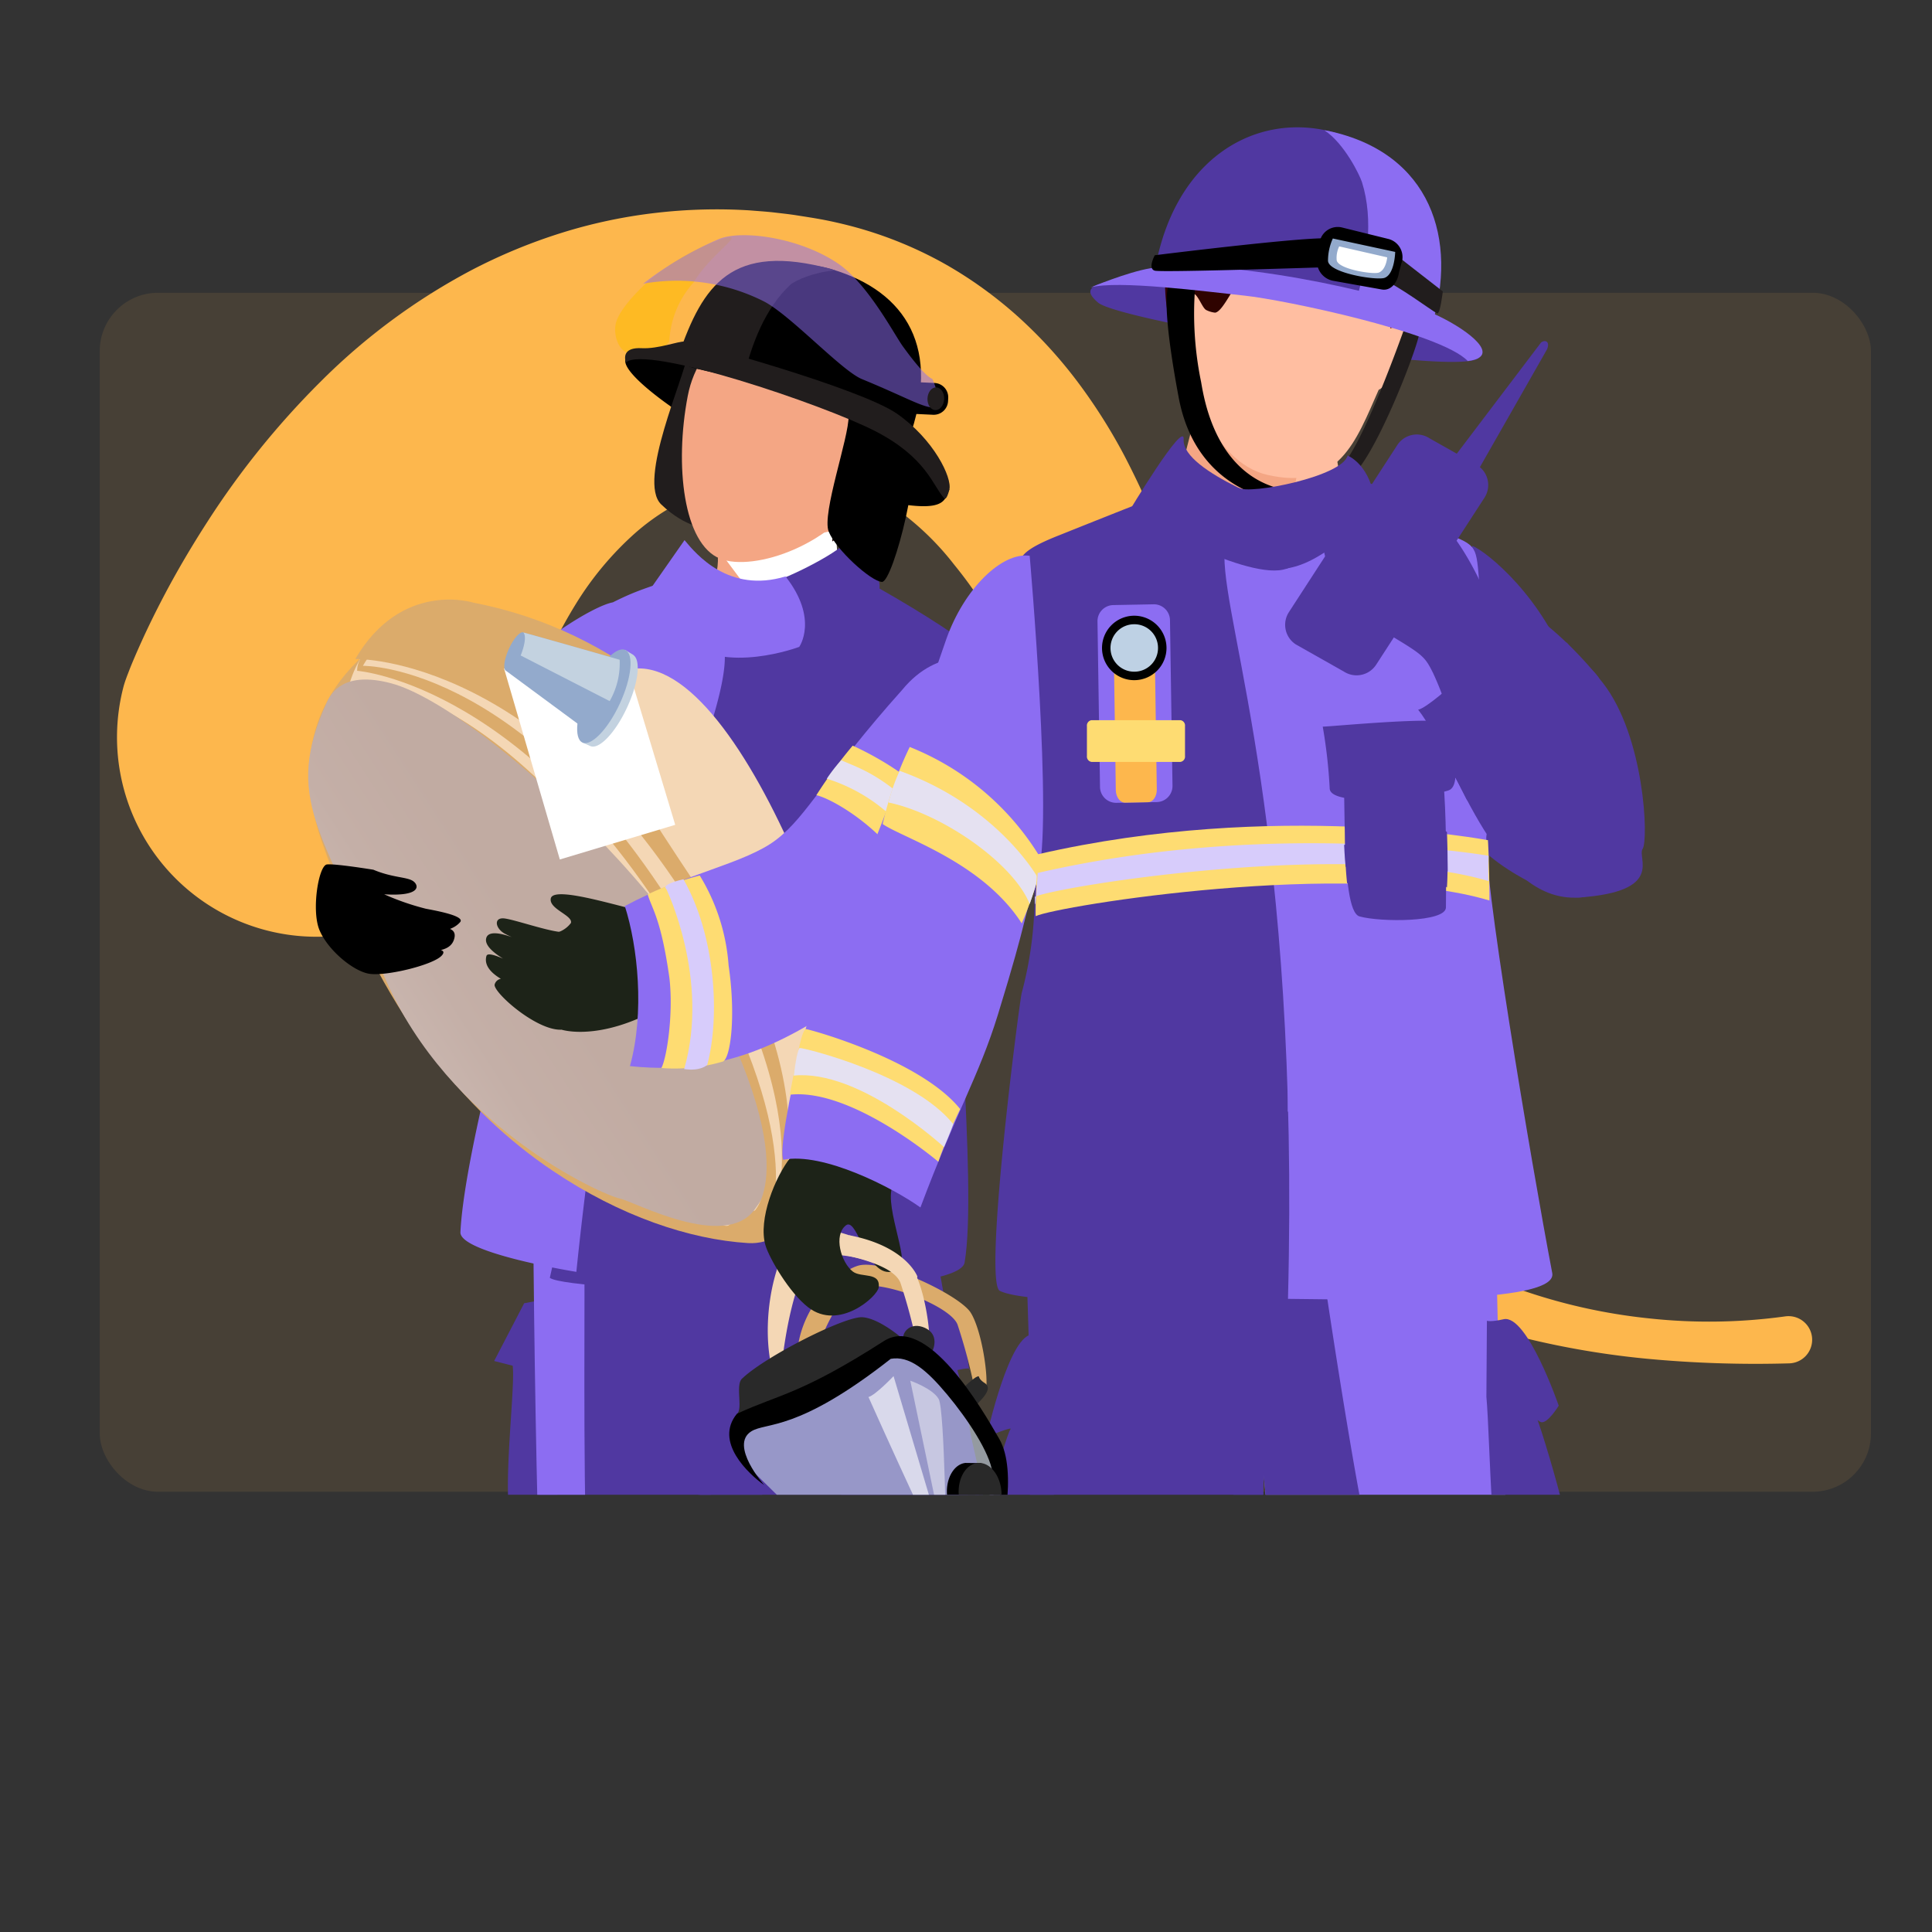 <svg xmlns="http://www.w3.org/2000/svg" xmlns:xlink="http://www.w3.org/1999/xlink" width="331.106" height="331.106" viewBox="0 0 331.106 331.106">
  <rect x="0" y="0" width="331.106" height="331.106" fill="#333333" stroke="none"/>
  <defs>
    <clipPath id="clip-path">
      <rect id="Rectángulo_41146" data-name="Rectángulo 41146" width="306" height="243" transform="translate(-0.303 0)" fill="none"/>
    </clipPath>
    <linearGradient id="linear-gradient" x1="128.438" y1="7.1" x2="129.164" y2="6.054" gradientUnits="objectBoundingBox">
      <stop offset="0" stop-color="#fff"/>
      <stop offset="0.251" stop-color="#fcfcfb"/>
      <stop offset="0.441" stop-color="#f6f3f2"/>
      <stop offset="0.61" stop-color="#ebe4e2"/>
      <stop offset="0.768" stop-color="#dcd0cb"/>
      <stop offset="0.916" stop-color="#c9b5ae"/>
      <stop offset="0.967" stop-color="#c1aba2"/>
    </linearGradient>
    <linearGradient id="linear-gradient-2" x1="-0.288" y1="1.099" x2="0.544" y2="0.468" gradientUnits="objectBoundingBox">
      <stop offset="0" stop-color="#fff"/>
      <stop offset="0.101" stop-color="#f4f0ee"/>
      <stop offset="0.343" stop-color="#ded2cd"/>
      <stop offset="0.574" stop-color="#cebcb5"/>
      <stop offset="0.788" stop-color="#c4afa7"/>
      <stop offset="0.967" stop-color="#c1aba2"/>
    </linearGradient>
    <linearGradient id="linear-gradient-3" x1="118.848" y1="6.251" x2="119.397" y2="4.787" gradientUnits="objectBoundingBox">
      <stop offset="0" stop-color="#fff"/>
      <stop offset="0.175" stop-color="#faf9f8"/>
      <stop offset="0.421" stop-color="#eeeae6"/>
      <stop offset="0.708" stop-color="#dbd2c8"/>
      <stop offset="0.802" stop-color="#d4c9bd"/>
    </linearGradient>
  </defs>
  <g id="Grupo_131965" data-name="Grupo 131965" transform="translate(-2233.645 12365.174)">
    <g id="Image_Place_Holder" data-name="Image Place Holder" transform="translate(2250.735 -12315)" opacity="0.1">
      <rect id="Image_Place_Holder-2" data-name="Image Place Holder" width="303.554" height="205.482" rx="10" transform="translate(0 0)" fill="#fdb74d"/>
    </g>
    <path id="Trazado_138126" data-name="Trazado 138126" d="M296.928,33.506A198.952,198.952,0,0,1,279,50.292a146.47,146.47,0,0,1-20.247,14,106.381,106.381,0,0,1-23.02,9.886,74.933,74.933,0,0,1-12.7,2.517c-1.095.095-2.189.216-3.3.25-.554.024-1.107.058-1.664.071l-1.676.007c-1.125.011-2.209-.037-3.321-.057-1.1-.067-2.208-.112-3.3-.22a92.471,92.471,0,0,1-25.326-6.328c-7.982-3.1-15.447-6.843-22.628-10.426-3.588-1.8-7.121-3.549-10.6-5.175-1.74-.822-3.462-1.592-5.175-2.346-.854-.361-1.708-.736-2.556-1.078l-2.628-1.067c-7.319-2.962-14.471-5.72-21.514-7.919-3.518-1.1-7-2.064-10.428-2.837-1.712-.387-3.409-.729-5.086-1.016s-3.335-.5-4.964-.668A47.807,47.807,0,0,0,81.31,38.943a31.942,31.942,0,0,0-3.587,1.231c-.571.23-1.124.487-1.668.745l-.8.4c-.241.137-.483.263-.719.408a25.093,25.093,0,0,0-5.2,4.04c-.384.394-.761.794-1.118,1.213l-1.388,1.561c-.48.538-.909,1.1-1.367,1.638-.441.549-.843,1.113-1.269,1.658a41.99,41.99,0,0,0-4.057,6.794,37.619,37.619,0,0,0-2.534,6.98,38.014,38.014,0,0,0-1.138,7.242A54.474,54.474,0,0,0,57.849,88.4,81.54,81.54,0,0,0,63.6,104.773a87.826,87.826,0,0,0,4.224,7.958c.764,1.279,1.556,2.528,2.349,3.7.4.583.8,1.147,1.184,1.658.192.254.383.5.554.7a3.4,3.4,0,0,0,.236.262c.03.024.072.073.085.066l.014,0s.018.018,0-.029l-.084-.189a34.194,34.194,0,1,1-59.23,34.186l-.268-.515-.171-.352-.274-.589-.468-1.056c-.3-.68-.559-1.319-.816-1.954-.512-1.267-.978-2.5-1.432-3.714-.894-2.432-1.7-4.831-2.454-7.237-1.5-4.806-2.742-9.639-3.8-14.547A142.431,142.431,0,0,1,0,92.655,107.8,107.8,0,0,1,4.775,60.7a94.161,94.161,0,0,1,6.384-15.408A87.566,87.566,0,0,1,20.192,31.4a90.32,90.32,0,0,1,11.071-11.67c1-.849,1.983-1.714,2.992-2.53,1.018-.8,2.023-1.62,3.054-2.38l1.549-1.13c.527-.381,1-.727,1.627-1.165,1.189-.837,2.41-1.629,3.65-2.388A68.42,68.42,0,0,1,59.983,2.993c.693-.216,1.395-.407,2.093-.6.685-.177,1.361-.348,2.042-.51,1.363-.313,2.728-.6,4.1-.829A72.679,72.679,0,0,1,76.373.119,78.807,78.807,0,0,1,92.018.824,95.041,95.041,0,0,1,106.3,4.041,144.931,144.931,0,0,1,131.15,14.48c7.639,4,14.758,8.361,21.609,12.68l2.672,1.693c.917.581,1.8,1.176,2.7,1.764,1.765,1.188,3.509,2.383,5.2,3.589,3.4,2.407,6.649,4.834,9.857,7.191,6.409,4.722,12.588,9.263,18.958,13.1a75.667,75.667,0,0,0,19.85,8.775c.864.238,1.736.418,2.609.627l1.317.255.66.129c.219.039.435.06.653.091l1.307.176c.438.051.881.081,1.322.123.882.1,1.778.115,2.674.164.9.029,1.8.026,2.71.023.909-.042,1.82-.033,2.735-.116l1.374-.1c.459-.035.917-.094,1.377-.141.919-.09,1.837-.229,2.757-.368.923-.12,1.837-.321,2.759-.479.919-.176,1.835-.39,2.755-.587.91-.242,1.826-.466,2.736-.722.9-.275,1.821-.516,2.722-.817,1.812-.571,3.6-1.22,5.376-1.933.888-.353,1.776-.71,2.65-1.1l1.317-.577,1.3-.62A97.221,97.221,0,0,0,274.627,44.93a95.39,95.39,0,0,0,16.141-16.649,4.046,4.046,0,1,1,6.18,5.205Z" transform="translate(2353.994 -12365.174) rotate(45)" fill="#fdb74d"/>
    <g id="Grupo_130836" data-name="Grupo 130836" transform="translate(2248.303 -12352)">
      <g id="Grupo_130781" data-name="Grupo 130781" transform="translate(0 0)" clip-path="url(#clip-path)">
        <g id="Grupo_130840" data-name="Grupo 130840" transform="translate(236.169 -92.048)">
          <g id="Grupo_130864" data-name="Grupo 130864" transform="translate(-198.011 119.181)">
            <path id="Trazado_138128" data-name="Trazado 138128" d="M-134.649,129.784c-1.063,2.272-.5,4.885-18.166.354-16.157-4.156-41.432-20.973-36.825-23.2s33.524,1.049,42.2,7.9A50.616,50.616,0,0,1-134.649,129.784Z" transform="translate(244.533 -86.18)"/>
            <path id="Trazado_138129" data-name="Trazado 138129" d="M-183.783,106.292c-.459,3.8-8.687,21.689-4.517,25.713s8.249,4.5,8.826,3.7,2.655-26.623,2.655-26.623Z" transform="translate(248.795 -85.871)" fill="#211d1d"/>
            <path id="Trazado_138130" data-name="Trazado 138130" d="M-183.708,110.1c5.671-4.5,11.779-6.63,13-6.7,1.508-.076-3.864,3.6-6.213,7.686a16.227,16.227,0,0,0-4.232,10.216c-2.828,3.252-4.712,2.071-6.692,1.988s-3.051-3.287-2.4-5.379C-189.441,115.349-185.793,111.763-183.708,110.1Z" transform="translate(243.043 -103.066)" fill="#ffbc00" opacity="0.55"/>
            <g id="Grupo_130843" data-name="Grupo 130843" transform="translate(30.297 139.742)">
              <g id="Grupo_130840-2" data-name="Grupo 130840" transform="translate(0 166.771)">
                <path id="Trazado_138131" data-name="Trazado 138131" d="M-150.812,151.963c1.995,11.911-.618,19.813-7.074,19.674-2.293-.042-4.913-2.794-8.033-.563-9.291,6.651-14.038,4.434-16.852,4.461-11.258.056-14.628-15.143-6.06-15.233,8.666-.1,16.227-12.842,16.227-12.842Z" transform="translate(193.652 -147.46)" fill="#211d1d"/>
              </g>
              <path id="Trazado_138132" data-name="Trazado 138132" d="M-190.249,141.4c.57,4.232-2.578,26.783.688,28.194a14.672,14.672,0,0,0,6.88.931l.584-41-6.185,1.167-5.143,9.9Z" transform="translate(194.999 -87.391)" fill="#5038a1"/>
              <path id="Trazado_138133" data-name="Trazado 138133" d="M-192.492,147c.111,5.886,1.9,80.474,2.363,87.771,1.4,22.537,4.913,10.41,2.2,62.551l32.711,8.2s6.435,2.314,2.432-72.788c-.876-16.414.806-72.607-1.605-88.292s-5.817-20.98-5.817-20.98l-30.466,6.977Z" transform="translate(200.549 -123.462)" fill="#5038a1"/>
              <path id="Trazado_138134" data-name="Trazado 138134" d="M-184.362,127.112c1.995,12.94-1.591,86.311,4.323,97.82s5.6,14.858,5.6,14.858-1.862,9.389-1.237,13.433,10.82,5.782,11.314,9.013c-9.514-2.669-13.051,1.188-13.051,1.188s13.551,2.05,11.369,4.038-12.808,2.8-12.808,2.8,15.365,8.388,15.991,12.432-2.641,8.367-2.641,8.367l-22.606-5.719s1.591-36.658-1.3-50.07c-2.335-10.8-3.225-94.671-3.03-104.22C-192.263,121.5-184.362,127.112-184.362,127.112Z" transform="translate(200.723 -111.483)" fill="#8c6df2"/>
              <g id="Grupo_130842" data-name="Grupo 130842" transform="translate(12.731 161.552)">
                <g id="Grupo_130841" data-name="Grupo 130841">
                  <path id="Trazado_138135" data-name="Trazado 138135" d="M-191.351,147.342c2.12-.681,6.47-.91,13-.194,13.767,2.015,21.265,5.775,22.419,6.275a50.29,50.29,0,0,1-1.16,8.179s-14.594-5.5-23.023-6.47c-9.84-1.383-11.473-.612-11.647-1.1A27.916,27.916,0,0,1-191.351,147.342Z" transform="translate(191.819 -146.709)" fill="#ffde3b"/>
                </g>
                <path id="Trazado_138136" data-name="Trazado 138136" d="M-191.734,150.018c4.239.014,17.4-.625,35.032,7.519a12.341,12.341,0,0,0,.41-3.419s-20.014-9.02-35.372-6.727A8.255,8.255,0,0,0-191.734,150.018Z" transform="translate(191.862 -144.874)" fill="#c3d2e0"/>
              </g>
            </g>
            <g id="Grupo_130847" data-name="Grupo 130847" transform="translate(60.307 155.813)">
              <path id="Trazado_138137" data-name="Trazado 138137" d="M-161.433,148.213c-5.163,5.518,4.413,15.782,7.158,22.558,3.933,9.715-5.386,16.47-11.4,16.679-10.681.368-16.268-6.56-15.177-17.471,1-9.951-2.1-7.874-2.842-18.555C-184.269,143.348-161.433,148.213-161.433,148.213Z" transform="translate(222.789 -0.924)" fill="#5038a1"/>
              <path id="Trazado_138138" data-name="Trazado 138138" d="M-189.333,156.209c6.692,36.7,18.061,66.93,20.7,80.967,3.21,17.019,14.885,44.553,16.435,53.142s27.679-.5,29.827-7.658c1.445-4.851-9.236-38.986-11.682-67.666-2.947-34.518-4.767-59.9-10.16-79.71-3.544-13.016-32.5-8.888-32.5-8.888Z" transform="translate(189.333 -125.775)" fill="#5038a1"/>
              <g id="Grupo_130844" data-name="Grupo 130844" transform="translate(24.893 28.385)">
                <path id="Trazado_138139" data-name="Trazado 138139" d="M-162.413,130.807c1.056,7.8,8.172,29.709,5.031,31.55s-23.51,8.965-22.648,1.355c.229-2.022-4.969-26.144-5.421-27.881C-186.367,132.384-162.413,130.807-162.413,130.807Z" transform="translate(187.389 -124.219)" fill="#5038a1"/>
                <path id="Trazado_138140" data-name="Trazado 138140" d="M-185.581,140.642l28.6,17.888s-2.474-23.885-6.164-27.019c-3.7-3.155-15.81,1.591-15.81,1.591Z" transform="translate(186.762 -126.472)" fill="#5038a1" style="mix-blend-mode: multiply;isolation: isolate"/>
                <path id="Trazado_138141" data-name="Trazado 138141" d="M-161.386,129.859c2.842,1.647,3.711,10.264,3.711,10.264s1.126-1.015-6.143,1.14c-8.026,2.37-19.931,5.365-20.765,4.086s-1.168-11.23-1.168-11.23Z" transform="translate(185.751 -129.859)" fill="#5038a1"/>
              </g>
              <path id="Trazado_138142" data-name="Trazado 138142" d="M-188.917,132.029c1.286,7.832,14.649,56.339,17.8,67.937s6.643,25.275,9.229,31.529,7.144,20.111,7.415,22.989,12.175,2.321,16.081.591c6.651-2.96-8.6-17.992-9.277-21.3s7.3-7.443,1.209-8.541-12.113-12.829-12.342-16.929-16.936-40.022-18.11-42.989C-181.69,153.232-188.917,132.029-188.917,132.029Z" transform="translate(191.808 -88.564)" fill="#5038a1"/>
              <g id="Grupo_130846" data-name="Grupo 130846" transform="translate(34.158 144.808)">
                <g id="Grupo_130845" data-name="Grupo 130845">
                  <path id="Trazado_138143" data-name="Trazado 138143" d="M-182.328,163.172a23.362,23.362,0,0,0,12.683.361,42.37,42.37,0,0,0,17.8-8.951,27.94,27.94,0,0,0-1.341-7.971s-10.772,8.791-19.556,10.028c-9.889,1.4-11.939-1.216-11.647.195A39.545,39.545,0,0,0-182.328,163.172Z" transform="translate(184.418 -146.612)" fill="#5038a1"/>
                </g>
                <path id="Trazado_138144" data-name="Trazado 138144" d="M-184.315,157.27c8.59.917,18.833,1.126,31.1-10.348.452,2.432.556,3.461.556,3.461s-13.961,12.509-31.029,8.986A7.3,7.3,0,0,1-184.315,157.27Z" transform="translate(185.029 -144.768)" fill="#5038a1"/>
              </g>
            </g>
            <path id="Trazado_138145" data-name="Trazado 138145" d="M-155.939,108.988c-.063,4.232-8.464,11.063-5.337,16.665,3.086,5.615,3.739,5.038,3.739,5.038l-4.281,13.621-27.04-1.473s11.376-18.722,4.3-21.932C-186.356,120.086-155.939,108.988-155.939,108.988Z" transform="translate(252.466 -69.831)" fill="#f4a684"/>
            <path id="Trazado_138146" data-name="Trazado 138146" d="M-187.831,114.545l20.23,27.047,7.964-16.977s-8.061-6.616-8.3-10.57-.479-3.384-.479-3.384Z" transform="translate(258.576 -60.051)" fill="url(#linear-gradient)" style="mix-blend-mode: multiply;isolation: isolate"/>
            <path id="Trazado_138147" data-name="Trazado 138147" d="M-139.445,111.753c19.681,10.841,24.163,15.949,24.163,15.949S-120,154-121.738,163.443s3.058,52.607.771,66.005c-1.147,6.734-67.659,5.205-71.085,2.62,0,0,14.614-65.275,17.478-75.505s9.653-35.921,12.064-35.477C-154.185,122.622-139.445,111.753-139.445,111.753Z" transform="translate(233.464 -53.381)" fill="#5038a1"/>
            <path id="Trazado_138148" data-name="Trazado 138148" d="M-187.792,118.829c-2.293,11.946-.737,25.372,5.532,27.895,5.7,2.307,19.945-2.293,25.608-13.044s3.482-23.2-7.533-26.991C-176.221,102.547-185.846,108.69-187.792,118.829Z" transform="translate(252.845 -91.292)" fill="#f4a684"/>
            <path id="Trazado_138149" data-name="Trazado 138149" d="M-186.578,113.484c-.535,2.94,8.909,3.885,11.6,6.678s2.55,9.125,2.446,10.25c-.132,1.133,2.87-1.459,3.954,1.4s-3.774,7.561-5.268,7.5c-1.689-.063-2.245,6.922-2.245,6.922a29.538,29.538,0,0,0,12.356-20.7c1.557-13.954-9.618-20.174-14.649-20.549C-185.682,104.464-186.578,113.484-186.578,113.484Z" transform="translate(265.899 -93.737)" fill="#1e0000"/>
            <path id="Trazado_138150" data-name="Trazado 138150" d="M-171.52,110.993c-2.2,2.092-11.814,6.97-14.74,6.991-2.9.014,3.078,11.237,3.078,11.237s16.713-2.752,17.895-10.709C-164.738,114.836-171.52,110.993-171.52,110.993Z" transform="translate(263.19 -57.903)" fill="#5038a1"/>
            <path id="Trazado_138151" data-name="Trazado 138151" d="M-183.256,110.874c2.043,2.453,7.623,9.145,17.311,6.22,5.726,7.29,2.349,12.071,2.349,12.071s-12.808,4.851-19.75-1.14c-8.59-7.415-5.907-8.569-5.907-8.569Z" transform="translate(247.754 -58.611)" fill="#8c6df2"/>
            <g id="Grupo_130851" data-name="Grupo 130851" transform="translate(63.45 4.403)">
              <g id="Grupo_130850" data-name="Grupo 130850">
                <g id="Grupo_130849" data-name="Grupo 130849">
                  <path id="Trazado_138152" data-name="Trazado 138152" d="M-188.678,120.962c-.229,1.042,4.2.98,15.991,4.594s21.258,10.89,22.071,8.617c5.684-15.636-.223-25.483-13.176-29.34C-173.709,101.872-185.8,107.779-188.678,120.962Z" transform="translate(190.039 -103.414)"/>
                  <g id="Grupo_130848" data-name="Grupo 130848">
                    <path id="Trazado_138153" data-name="Trazado 138153" d="M-188.82,120.068c4.128-11.877,8.978-19.354,26.185-14.663.222.063.417.153.625.222-3.537.236-6.908,1.723-7.693,2.46-4.336,4.038-6.6,10.111-8,15.831C-188.472,120.839-189.153,121.027-188.82,120.068Z" transform="translate(188.881 -103.987)" fill="#211d1d"/>
                  </g>
                </g>
              </g>
            </g>
            <path id="Trazado_138154" data-name="Trazado 138154" d="M-183.444,109.86a2.45,2.45,0,0,0,2.335,2.564l3.544.167A2.458,2.458,0,0,0-175,110.256l.028-.549a2.456,2.456,0,0,0-2.342-2.564l-3.544-.167a2.449,2.449,0,0,0-2.557,2.342Z" transform="translate(284.662 -81.816)"/>
            <path id="Trazado_138155" data-name="Trazado 138155" d="M-140.18,127.986c-1.209-.473-3.516-3.447-5.052-5.566s-6.018-10.779-11.189-14.253c-6.532-4.413-16.359-5.747-20.271-4.184a58.606,58.606,0,0,0-13.058,7.686,33.084,33.084,0,0,1,20.73,3.051c4.545,2.37,13.273,11.856,16.755,13.294,7.5,3.085,10.216,4.788,12.259,4.892S-140.18,127.986-140.18,127.986Z" transform="translate(247.159 -103.353)" fill="#8c6df2" opacity="0.52"/>
            <path id="Trazado_138156" data-name="Trazado 138156" d="M-182.736,108.991c-.049,1.07.542,1.967,1.327,2.008s1.473-.8,1.529-1.876-.542-1.974-1.341-2.015S-182.687,107.914-182.736,108.991Z" transform="translate(288.874 -81.023)" fill="#211d1d"/>
            <path id="Trazado_138157" data-name="Trazado 138157" d="M-181.6,107.819c.1,3.558-4.628,16.7-3.405,19.764s7.227,8.534,9.131,8.624,7.505-21.592,4.531-24.26S-181.6,107.819-181.6,107.819Z" transform="translate(274.211 -76.786)"/>
            <path id="Trazado_138158" data-name="Trazado 138158" d="M-135.512,132.85c-1.939-2.14-3.037-7.005-11.835-11.522s-39.3-14.858-42.718-11.751c-.354-1.174-.153-2.6,2.71-2.453s6.192-1.2,7.429-1.147c1.216.056,29.973,7.964,36.311,12.363s9.5,11,8.992,13.023S-135.512,132.85-135.512,132.85Z" transform="translate(244.507 -87.758)" fill="#211d1d"/>
            <path id="Trazado_138159" data-name="Trazado 138159" d="M-177.153,152.323a144.526,144.526,0,0,0,3.252-15.449c-5.3-.584-15.893-2.884-12.571-7.234,4.371-5.726,14.823-12.391,18.332-13.044,4.316-2.147,5.483-2.328,12.794-4.892,0,0,1.056,7.665,5,10.334,6.567,4.441-11.772,40.932-16.526,59.6-4.26,16.8-7.519,49.7-7.519,49.7s-20.035-3.218-19.868-6.8C-193.428,207.39-179.175,159.349-177.153,152.323Z" transform="translate(220.351 -53.673)" fill="#8c6df2"/>
            <g id="Grupo_130858" data-name="Grupo 130858" transform="translate(0 62.447)">
              <path id="Trazado_138160" data-name="Trazado 138160" d="M-177.179,112.688c-4.719,1.842-27.756,12.523-18.722,38.875,10.146,29.611,24.663,46.54,39.6,56.589,11.612,7.825,23.531,11.786,33.5,12.4,7.881.486,12.551-9.792,12.488-14.33s-16.929-54.1-31.7-66.13S-177.179,112.688-177.179,112.688Z" transform="translate(198.194 -110.266)" fill="#dbab6b"/>
              <path id="Trazado_138161" data-name="Trazado 138161" d="M-129.412,207.875c-2.585.09-34.809-9.785-47.958-31.585-13.141-21.821-27.992-52.781-15.233-61.85,14.427-2.856,60.515,47.027,65.067,63.142S-127.334,207.806-129.412,207.875Z" transform="translate(201.193 -100.538)" fill="#f4d7b5"/>
              <path id="Trazado_138162" data-name="Trazado 138162" d="M-130.6,206.468c-5.747,1.459-33.322-8.381-46.471-30.188s-27.985-52.774-15.233-61.85c14.434-2.849,60.522,47.033,65.06,63.142S-128.58,205.947-130.6,206.468Z" transform="translate(202.974 -100.597)" fill="#dbab6b"/>
              <path id="Trazado_138163" data-name="Trazado 138163" d="M-129.005,207.566c-2.578.09-34.8-9.778-47.958-31.585s-27.978-52.774-15.226-61.843c14.42-2.856,60.522,47.026,65.053,63.142S-126.921,207.5-129.005,207.566Z" transform="translate(203.656 -102.335)" fill="#f4d7b5"/>
              <path id="Trazado_138164" data-name="Trazado 138164" d="M-128.785,207.571c-2.585.083-34.816-9.778-47.958-31.592s-27.992-52.774-15.233-61.843c14.427-2.849,60.515,47.033,65.053,63.142S-126.721,207.5-128.785,207.571Z" transform="translate(204.909 -102.346)" fill="#dbab6b"/>
              <g id="Grupo_130852" data-name="Grupo 130852" transform="translate(9.782 19.461)">
                <path id="Trazado_138165" data-name="Trazado 138165" d="M-143.41,193.648c-2.015-.09-25.761-11.307-36.651-29.8-10.772-18.284-21.682-41.946-13.92-47.374,17.6-10.612,52.259,45.081,56.922,59.084C-132.444,189.381-136.947,193.947-143.41,193.648Z" transform="translate(196.603 -115.14)" fill="#f4d7b5"/>
                <path id="Trazado_138166" data-name="Trazado 138166" d="M-142.271,191.508c-7.172.09-25.893-10.139-36.846-28.715-10.813-18.353-23.9-45.7-13.746-47.409,10.125-.549,47.812,45.762,52.461,59.619C-135.808,188.7-140.659,191.487-142.271,191.508Z" transform="translate(197.105 -113.715)" fill="#dbab6b"/>
                <path id="Trazado_138167" data-name="Trazado 138167" d="M-146.71,189.111c-4.517.459-22.488-8.318-33.468-26.95-10.855-18.4-21.209-41.272-13.315-46.742,12.057-3.225,47.548,44.942,52.2,58.861C-136.689,188.04-145.167,188.951-146.71,189.111Z" transform="translate(198.583 -114.397)" fill="#f4d7b5"/>
                <path id="Trazado_138168" data-name="Trazado 138168" d="M-151.311,184.8c-2.071-.6-18.353-5.2-29.382-23.878-10.89-18.465-20.327-39.452-12.342-44.865,9.493-5.177,41.641,27.846,50.585,56.964C-137.83,186.82-149.623,185.305-151.311,184.8Z" transform="translate(200.127 -112.871)" fill="#dbab6b"/>
              </g>
              <g id="Grupo_130853" data-name="Grupo 130853" transform="translate(15.126 26.243)">
                <path id="Trazado_138169" data-name="Trazado 138169" d="M-154,179.5c-1.494-.069-18.875-10.327-27.033-24.191-8.068-13.7-18.979-34.177-13.169-38.242,13.19-7.957,41.9,36.533,45.4,47.02C-145.344,174.444-149.145,179.712-154,179.5Z" transform="translate(195.835 -116.116)" fill="#f4d7b5"/>
                <path id="Trazado_138170" data-name="Trazado 138170" d="M-153.971,175.523c-5.372.076-19.41-7.6-27.61-21.515-8.11-13.76-19.013-36.012-11.4-37.311,14.948-4.26,37.923,35.956,41.4,46.345C-148.141,173.306-152.755,175.509-153.971,175.523Z" transform="translate(197.471 -114.533)" fill="#dbab6b"/>
                <path id="Trazado_138171" data-name="Trazado 138171" d="M-158.1,171.94c-3.384.347-16.852-6.234-25.087-20.195-8.138-13.788-15.893-30.925-9.966-35.032,9.034-2.425,35.629,33.684,39.118,44.115C-150.585,171.133-156.93,171.821-158.1,171.94Z" transform="translate(199.38 -113.257)" fill="#f4d7b5"/>
                <path id="Trazado_138172" data-name="Trazado 138172" d="M-161.862,167.443c-1.557-.452-13.767-3.9-22.022-17.9-8.159-13.829-14.781-28.194-8.8-32.245,7.116-3.878,31.515,31.835,35,42.3C-154.218,169.937-160.611,167.811-161.862,167.443Z" transform="translate(200.858 -110.838)" fill="#dbab6b"/>
              </g>
              <g id="Grupo_130854" data-name="Grupo 130854" transform="translate(21.957 36.963)">
                <path id="Trazado_138173" data-name="Trazado 138173" d="M-166.842,160.123c-.9-.035-8.763-3.322-16.428-16.178-4.8-8.145-14.295-23.433-10.841-25.852,6.074-4.323,27.936,24.837,30.014,31.071C-162.047,155.328-161.067,162.09-166.842,160.123Z" transform="translate(194.852 -117.658)" fill="#f4d7b5"/>
                <path id="Trazado_138174" data-name="Trazado 138174" d="M-167.014,156.724c-3.2.042-11.536-4.517-16.421-12.8-4.823-8.179-14.635-25.317-10.1-26.088,4.5-.243,25.289,25.358,27.36,31.529C-164.137,155.473-166.3,156.717-167.014,156.724Z" transform="translate(195.725 -116.615)" fill="#dbab6b"/>
                <path id="Trazado_138175" data-name="Trazado 138175" d="M-172.248,150.064c-1.876.167-8.318-5.08-12.968-12.669-4.58-7.505-11.661-16.5-8.409-18.673,1.807-2.272,21.55,19.708,23.545,25.365C-168.092,149.675-171.608,150.009-172.248,150.064Z" transform="translate(197.234 -112.304)" fill="#f4d7b5"/>
                <path id="Trazado_138176" data-name="Trazado 138176" d="M-175.9,145.545c-.82-.243-5.129-3.37-9.583-10.507-4.392-7.04-10.4-16.7-8.284-16.15,1.439-.459,17.881,16.929,19.806,22.238C-172.06,146.365-175.236,145.747-175.9,145.545Z" transform="translate(198.728 -110.481)" fill="#dbab6b"/>
              </g>
              <path id="Trazado_138177" data-name="Trazado 138177" d="M-129.508,214.7c5.066-.681,9.715-1.1,10.744-2.272,4.336-4.934,11.619-14.35,10.653-17.116-1.2-3.426-14.2-60.043-66.957-81.551,0,0-16.963-5.7-21.925,10.369,0,0,23.364-3.482,54.407,43.552C-118.75,203.749-129.508,214.7-129.508,214.7Z" transform="translate(204.068 -109.72)" fill="#f4d7b5"/>
              <path id="Trazado_138178" data-name="Trazado 138178" d="M-194.828,118.257c.771-1.716,2.967-5.455,11.084-3.287,15.372,4.1,60.043,44.379,65.3,75.283,1.425,8.395-1.063,12.175-3.1,14.948-5.15,6.97-20.647-1.432-23.016-1.932-3.252-.681-29.4-12.488-40.3-37.812S-202.257,134.664-194.828,118.257Z" transform="translate(198.011 -100.608)" fill="url(#linear-gradient-2)" style="mix-blend-mode: multiply;isolation: isolate"/>
              <path id="Trazado_138179" data-name="Trazado 138179" d="M-129.374,216.137c15.33,4.01,20.807-14.893,19.771-18.374s-13.148-61.023-64.768-85.144c0,0-22.5,2.578-22.433,10.264,0,0,30.431,2.224,57.4,49.772C-118.7,209.181-129.374,216.137-129.374,216.137Z" transform="translate(205.192 -110.676)" fill="#dbab6b"/>
              <path id="Trazado_138180" data-name="Trazado 138180" d="M-127.4,217.986c9.507.528,16.811-14.17,16.414-17.777-.876-7.908-13.51-62.412-65.13-86.527,0,0-12.613-5.358-20.542,8.221,0,0,29.688-.514,57.437,48.534C-119.579,205.164-127.4,217.986-127.4,217.986Z" transform="translate(206.037 -110.551)" fill="#f4d7b5"/>
              <path id="Trazado_138181" data-name="Trazado 138181" d="M-126.4,220.309c9.938.48,20.223-12.154,19.743-20.264-1.175-19.646-19.75-77.472-69.959-87.18,0,0-12.287-3.919-20.23,9.66,0,0,33.315-.785,61.057,48.263C-116.147,205.514-126.4,220.309-126.4,220.309Z" transform="translate(204.919 -112.339)" fill="#dbab6b"/>
              <path id="Trazado_138182" data-name="Trazado 138182" d="M-162.358,210.769c7.485.236,17.1-10.306,17.526-13.906,2.259-18.763-21.293-86.068-40.821-82.7,0,0-2.828,1.821-5.122,9.875,0,0-1.473.424,16.644,27.54C-148.077,190.581-162.358,210.769-162.358,210.769Z" transform="translate(240.894 -102.243)" fill="#f4d7b5"/>
              <g id="Grupo_130857" data-name="Grupo 130857" transform="translate(33.563 5.608)">
                <path id="Trazado_138183" data-name="Trazado 138183" d="M-193.181,114.036l9.565,32.751,19.775-5.938-7.6-25.213-8.964,2.751Z" transform="translate(193.181 -107.853)" fill="url(#linear-gradient-3)" style="mix-blend-mode: multiply;isolation: isolate"/>
                <g id="Grupo_130856" data-name="Grupo 130856" transform="translate(0.04)">
                  <path id="Trazado_138184" data-name="Trazado 138184" d="M-183.9,113.583l1.439.883-.007.021c1.251.945.8,4.809-1.126,8.944-2,4.336-4.823,7.29-6.31,6.609l-1.341-.6a43.961,43.961,0,0,1,2.307-8.492A46.788,46.788,0,0,1-183.9,113.583Z" transform="translate(204.645 -110.549)" fill="#c3d2e0"/>
                  <path id="Trazado_138185" data-name="Trazado 138185" d="M-183.13,113.669c-1.515-.695-4.378,2.279-6.407,6.664s-2.439,8.5-.938,9.194,4.378-2.279,6.407-6.664S-181.622,114.371-183.13,113.669Z" transform="translate(203.872 -110.635)" fill="#93aacc"/>
                  <g id="Grupo_130855" data-name="Grupo 130855">
                    <path id="Trazado_138186" data-name="Trazado 138186" d="M-172.531,118.091l-5.963,12.273-14.371-10.612c-.556-.257-.347-1.925.473-3.753s1.946-3.072,2.495-2.821Z" transform="translate(193.176 -113.146)" fill="#93aacc"/>
                    <path id="Trazado_138187" data-name="Trazado 138187" d="M-177.517,124.909l-15.254-7.818s1.258-3,.466-3.94c6.428,1.772,16.5,4.677,16.5,4.677A13.054,13.054,0,0,1-177.517,124.909Z" transform="translate(195.584 -113.119)" fill="#c3d2e0"/>
                  </g>
                </g>
              </g>
            </g>
            <path id="Trazado_138188" data-name="Trazado 138188" d="M-187.968,119.788c3.218,1.362,5.692,1.223,6.762,1.918s1.557,2.7-4.913,2.293A43.832,43.832,0,0,0-179,126.467c1.751.341,6.852,1.244,5.886,2.314-.945,1.084-2.912,1.994-6.546,1.348,0,0,6.157-1.6,5.594,1.279s-4.476,2.2-6.776,2.564c1.779-.612,6.115-1.022,4.531.584-1.564,1.605-9.771,3.593-12.544,3.03s-7-4.142-8.374-7.505-.132-11.043,1.306-11.2S-187.968,119.788-187.968,119.788Z" transform="translate(199.143 -11.041)"/>
            <path id="Trazado_138189" data-name="Trazado 138189" d="M-190.688,130.641c-1.64-1.008-3.155-2.279-2.9-3.447.3-1.4,2.55-.9,4.406-.236-.354-.16-.723-.334-1.091-.528-1.8-.9-2.113-2.967-.083-2.662,1.8.264,6.7,1.953,9.243,2.279a1.261,1.261,0,0,1,.215-.063,4.559,4.559,0,0,0,1.835-1.445c.4-1.307-3.787-2.384-3.447-4.2.473-2.474,13.795,2.106,17.408,2.523,0,0,8.534,12.544-.236,17.019-7.8,3.989-13.384,3.489-15.33,2.94-4.343.208-11.884-6.553-11.453-7.776a1.343,1.343,0,0,1,1.056-.945c-1.633-.973-2.94-2.3-2.467-3.926C-193.363,129.634-192.085,130.037-190.688,130.641Z" transform="translate(224.087 -6.66)" fill="#1d2318"/>
            <g id="Grupo_130863" data-name="Grupo 130863" transform="translate(54.268 72.382)">
              <g id="Grupo_130859" data-name="Grupo 130859">
                <path id="Trazado_138190" data-name="Trazado 138190" d="M-126.143,115.068c4.177,2.21,8.951,10.528-3.461,32.183,0,0-7.568,13.767-19.09,23.176-11.3,7.227-22.106,15.323-40.633,13.364,2.53-9.131,1.355-20.466-.876-27.429,10.494-5.65,20.6-7.262,25.977-11.39,5.337-4.086,8.506-11.091,21.536-25.636C-136.462,111.719-128.769,113.686-126.143,115.068Z" transform="translate(190.202 -113.769)" fill="#8c6df2"/>
              </g>
              <g id="Grupo_130860" data-name="Grupo 130860" transform="translate(32.829 15.101)">
                <path id="Trazado_138191" data-name="Trazado 138191" d="M-165.95,146.742c-1.939-4.031-3.086-8.318-6.22-12.46-3.829-5.08-10.5-9.173-13.308-9.854a78.637,78.637,0,0,1,6.22-8.485s8.089,3.516,12.669,8.527c4.475,4.9,7.971,11.2,7.38,12.2A113.618,113.618,0,0,1-165.95,146.742Z" transform="translate(185.478 -115.942)" fill="#fedc72"/>
                <path id="Trazado_138192" data-name="Trazado 138192" d="M-185.221,119.47a28.911,28.911,0,0,1,12.5,7.867c3.551,4.482,7.366,12.509,7.867,13.6a35.266,35.266,0,0,1,2.126-3.044,41.169,41.169,0,0,0-7.742-13.628c-5.511-5.608-9.917-6.873-12.272-7.964A25.254,25.254,0,0,0-185.221,119.47Z" transform="translate(187.007 -113.806)" fill="#e5e1f1"/>
              </g>
              <g id="Grupo_130862" data-name="Grupo 130862" transform="translate(3.919 37.353)">
                <g id="Grupo_130861" data-name="Grupo 130861">
                  <path id="Trazado_138193" data-name="Trazado 138193" d="M-187.289,152.14c.931-1.793,2.078-9.27,1.376-15.407-1.439-10.209-2.974-11.8-3.725-14.344a49.189,49.189,0,0,1,8.916-3.245,34.168,34.168,0,0,1,4.948,15.407c1.32,9.006.271,16.088-1.008,16.484A29.036,29.036,0,0,1-187.289,152.14Z" transform="translate(189.638 -119.144)" fill="#fedc72"/>
                </g>
                <path id="Trazado_138194" data-name="Trazado 138194" d="M-182.022,151.05c2.2-8.249,1.445-22.078-4.086-31.814-4.093.987-2.947,1.647-2.947,1.647s7.519,15.476,3.072,30.89C-183.134,152.19-182.022,151.05-182.022,151.05Z" transform="translate(192.23 -118.597)" fill="#d7ccfb"/>
              </g>
            </g>
          </g>
          <g id="Grupo_130899" data-name="Grupo 130899" transform="translate(-125.844 100.693)">
            <path id="Trazado_138195" data-name="Trazado 138195" d="M-167.5,111.014c2.55,1.029,12.252,8.937,16.6,21.453s7.151,36.776,3.065,38.569-20.181-6.651-21.453-13.28C-170.576,151.1-167.5,111.014-167.5,111.014Z" transform="translate(294.841 -39.29)" fill="#5038a1"/>
            <path id="Trazado_138196" data-name="Trazado 138196" d="M-165.291,174.637c2.9,5.115,23.51,2.641,25.032,0,2.55-4.427,1.362-10.9-4.086-12.94s-5.8-8.68-7.158-11.4-14.128-1.2-16.845-.514-5.24,15.754-.771,19.417A13.1,13.1,0,0,1-165.291,174.637Z" transform="translate(283.177 185.097)"/>
            <path id="Trazado_138197" data-name="Trazado 138197" d="M-146.913,121.813c2.557,8.423,14.364,22.794,15.469,39.035.744,10.952,0,51.071,5.448,76.269,2.495,11.529,6.129,72.8,4.086,83.7-.188.973-9.917-4.072-14.135-3.238-8.054,1.605-16.706,9.924-17.874,8.687-10.9-11.578-12.766-92.045-21.105-156.57l2.071-47.506Z" transform="translate(262.609 24.957)" fill="#8c6df2"/>
            <g id="Grupo_130865" data-name="Grupo 130865" transform="translate(87.586 168.508)">
              <path id="Trazado_138198" data-name="Trazado 138198" d="M-153.918,307.654c.848.91,5.733-3.315,11.453-6.275a52.358,52.358,0,0,1-.556-6.671c0-3.4,10.216-7.477,8.172-8.165s-14.983,2.724-14.983-.681,8.172-2.724,14.3-6.129c-4.767-2.731-11.585-2.043-12.94-6.129s-2.724-34.663-4.767-41.474,2.043-27.242,0-34.733-10.9-64.018-10.9-72.19l-9.75-.264-1.14,26.144C-166.684,215.61-164.814,296.077-153.918,307.654Z" transform="translate(175.023 -124.941)" fill="#5038a1"/>
            </g>
            <path id="Trazado_138199" data-name="Trazado 138199" d="M-165.675,104.278c-11.056,1.48-15.511,1.9-11.717,5.136s65.109,13.35,65.387,9.152-11.7-8.659-27.144-10.271A263.617,263.617,0,0,1-165.675,104.278Z" transform="translate(240.606 -79.365)" fill="#5038a1"/>
            <path id="Trazado_138200" data-name="Trazado 138200" d="M-155.434,174.637c-2.9,5.115-23.51,2.641-25.032,0-2.557-4.427-1.362-10.9,4.086-12.94s5.789-8.68,7.158-11.4,14.121-1.2,16.845-.514,5.24,15.754.771,19.417A13.024,13.024,0,0,0-155.434,174.637Z" transform="translate(222.568 185.097)"/>
            <path id="Trazado_138201" data-name="Trazado 138201" d="M-156.442,121.813c-2.571,8.423-17.408,18.034-18.513,34.26-.757,10.966,3.4,58.91-2.05,84.108-2.495,11.522-4.774,64.289-4.086,80.967.042.994,9.236-2.877,13.454-2.036,8.061,1.605,16.8,8.471,17.874,7.151,9.194-11.237,12.259-89.147,18.715-153.845l.639-50.23Z" transform="translate(225.765 24.957)" fill="#5038a1"/>
            <g id="Grupo_130867" data-name="Grupo 130867" transform="translate(75.585 41.626)">
              <path id="Trazado_138202" data-name="Trazado 138202" d="M-170.51,106.683l-6.241,24.33s6.692,31.884,14.107,34.58,14.7-16.588,14.545-21.738c-.16-5.129-1.786-33.308-1.786-33.308Z" transform="translate(176.75 -106.683)" fill="#f4a684"/>
              <g id="Grupo_130866" data-name="Grupo 130866" transform="translate(12.245 4.323)">
                <path id="Trazado_138203" data-name="Trazado 138203" d="M-155.2,141.419c-.167-5.143-5.1-32.384-5.1-32.384l-2.411-1.73-12.28,59.681C-167.608,169.426-155.029,146.5-155.2,141.419Z" transform="translate(174.988 -107.305)" fill="#ffbea1"/>
              </g>
            </g>
            <path id="Trazado_138204" data-name="Trazado 138204" d="M-131.6,119.985c-1.1-.57-19.708-10.306-19.708-10.306s-6.977,2.724-19.1,7.575c-8.673,3.475-6.164,4.538-6.657,9.09-.514,4.566.188,33.517,1.2,38.59a64.525,64.525,0,0,1-.688,30.64c-.417,1.6-6.651,49.7-3.739,51.078,6.018,2.842,37.763,1.188,49.368,1.362,0-18.756-.75-86.04,3.412-95.346C-121.993,140.319-128.115,121.806-131.6,119.985Z" transform="translate(226.674 -47.232)" fill="#5038a1"/>
            <g id="Grupo_130868" data-name="Grupo 130868" transform="translate(84.855 63.294)">
              <path id="Trazado_138205" data-name="Trazado 138205" d="M-159.947,114.867c.792-1.119,3.315-.368,5.97-5.066,0,0,.459.1,12.127,4.649,8.7,3.384,9.382,2.87,9.875,7.408.514,4.58,2.53,40.7,1.508,45.755s7.693,56.665,11.237,75.248c.952,4.983-26.025,4.677-45.289,4.427,2.043-80.363-10.9-114.616-10.9-127.354C-175.416,107.848-166.7,124.277-159.947,114.867Z" transform="translate(175.416 -109.801)" fill="#8c6df2"/>
            </g>
            <g id="Grupo_130869" data-name="Grupo 130869" transform="translate(74.66 4.959)">
              <path id="Trazado_138206" data-name="Trazado 138206" d="M-140.2,124.34c1.355-10.362-.292-19.924-15.1-22.009-18.513-2.627-18.541,8.937-20.591,21.529s3.836,26.762,13.12,28.889c12.231,2.8,15.157-5.671,19.083-14.573,1.564-.716,2.425-3.482,3.489-6.491C-138.869,127.953-138.278,124.951-140.2,124.34Z" transform="translate(180.322 -98.145)" fill="#ffbea1"/>
              <path id="Trazado_138207" data-name="Trazado 138207" d="M-157.411,102.365c-2.252-1.668-8.075-.66-11.592,1.807-3.1,2.154-6.449,7.207-7.457,12.634a33.253,33.253,0,0,0,.111,11.063l1.077-3.6a3.938,3.938,0,0,1,3.377-.118c.771.361,1.466,2.53,2.12,2.808a4.452,4.452,0,0,0,1.494.438c1.515-.195,3.586-5.775,6.491-8.437,4.211-3.836,11.612-1.856,11.612-1.856Z" transform="translate(176.883 -100.59)" fill="#2f0300"/>
              <path id="Trazado_138208" data-name="Trazado 138208" d="M-173.77,109.839c1.459,2.321.7,9.458,5.615,9.889,4.934.41,12.071,1.689,13.35,3.787,1.925,3.12,1.452,7.394,1.452,7.394l2.7-.9s3.065-7.665.723-14.434c-1.779-5.122-3.357-9.236-9.027-11.737-2.557-1.119-11.995-4.441-14.8-.716C-175.083,104.884-173.77,109.839-173.77,109.839Z" transform="translate(191.97 -101.407)" fill="#750700"/>
            </g>
            <path id="Trazado_138209" data-name="Trazado 138209" d="M-141.723,131.447c-3.405,10.9-7.832,38.131-10.549,49.716s-4.26,13.107-6.984,17.193,4.093,21.724-3.058,39.952c-2.488,6.331-15.671,3.4-15.671,3.4s12.259,2.717,12.94,5.448-9.535,4.086-9.535,4.086,11.578,0,12.94,4.76-18.381,0-18.381,2.731,16.845,6.984,22.982,11.751c11.4-19.924,15.831-95.45,15.831-106.346S-141.723,131.447-141.723,131.447Z" transform="translate(232.874 82.274)" fill="#5038a1"/>
            <path id="Trazado_138210" data-name="Trazado 138210" d="M-166.574,144.187c-.688,7.5-.771,31.926-3.489,31.926s-10.9,2.043-11.585-1.362,6.22-27.325,6.9-28.013-4.086,1.279-4.086,1.279,4-18.207,8.082-17.533l4.086.681Z" transform="translate(222.916 76.428)" fill="#5038a1"/>
            <path id="Trazado_138211" data-name="Trazado 138211" d="M-168.955,143.4c.681,7.492.771,31.919,3.5,31.919s10.772.6,11.446-2.8-6.088-25.887-6.769-26.561c-.334-.341.049,1.383,1.154,1.786s3.065-2.808,3.065-2.808-5.4-15.713-9.444-14.816c-2.3.521-2.863.257-2.863.257Z" transform="translate(298.71 74.151)" fill="#5038a1"/>
            <path id="Trazado_138212" data-name="Trazado 138212" d="M-171.949,106.07a57.985,57.985,0,0,0,1.022,16.22c.556,3.183,2.676,16.727,15.191,18.645l-1.022,1.786s-14.816-.771-18.006-17.749c-1.654-8.819-2.815-17.624-1.529-19.8S-171.949,106.07-171.949,106.07Z" transform="translate(251.787 -78.655)"/>
            <path id="Trazado_138213" data-name="Trazado 138213" d="M-150.713,106.873c-.764,3.829-7.915,21.835-11.745,24.51s-10.09,6-11.494,4.218a8.908,8.908,0,0,1,.507-2.3s8.61-2.495,10.223-4.719c3.954-5.5,10.084-22.989,10.084-22.989Z" transform="translate(268.981 -71.536)" fill="#211d1d"/>
            <path id="Trazado_138214" data-name="Trazado 138214" d="M-168.258,108.856c.229-3.676-9.535,12.6-9.535,12.6s19.41,11.237,26.567,9.7,1.529-10.215,1.529-10.215S-168.592,114.471-168.258,108.856Z" transform="translate(246.129 -55.346)" fill="#5038a1"/>
            <path id="Trazado_138215" data-name="Trazado 138215" d="M-174.678,114.317c1.786,1.279,17.964-1.953,18.728-5.532,4.086,2.043,5.282,8.082,4,9.618s-11.494,12.509-18.388,9.194S-174.678,114.317-174.678,114.317Z" transform="translate(261.917 -52.551)" fill="#5038a1"/>
            <g id="Grupo_130877" data-name="Grupo 130877" transform="translate(61.894)">
              <g id="Grupo_130873" data-name="Grupo 130873">
                <g id="Grupo_130872" data-name="Grupo 130872" transform="translate(11.024)">
                  <path id="Trazado_138216" data-name="Trazado 138216" d="M-131.436,133.751c-.368,1.175-4.781-1.425-18.652-4.531s-27.506-1.2-27.033-3.954c3.245-18.909,16.79-27.019,29.827-23.934,5.609,1.329,10.579,5.471,13.833,11.32A27.048,27.048,0,0,1-131.436,133.751Z" transform="translate(177.134 -100.693)" fill="#5038a1"/>
                  <g id="Grupo_130871" data-name="Grupo 130871" transform="translate(29.081 0.514)">
                    <g id="Grupo_130870" data-name="Grupo 130870">
                      <path id="Trazado_138217" data-name="Trazado 138217" d="M-154.6,134.36c4.628-14.858-.1-29.695-17.589-33.468-.25-.049-.5-.076-.758-.125,3.419,2.252,6.067,7.714,6.435,8.9,2.043,6.525.848,13.9-1.022,20.438C-154.985,133.158-154.95,135.479-154.6,134.36Z" transform="translate(172.949 -100.767)" fill="#8c6df2"/>
                    </g>
                  </g>
                </g>
                <path id="Trazado_138218" data-name="Trazado 138218" d="M-178.72,107.786c4.531-1.32,19.848.7,26.484,1.4s33.545,6.317,38.187,11.2c5.893-.737.354-5.129-4.99-7.707-9.09-4.371-37.832-10.077-49.4-8.193C-172.361,105.125-178.72,107.786-178.72,107.786Z" transform="translate(178.72 -80.33)" fill="#8c6df2"/>
              </g>
              <g id="Grupo_130876" data-name="Grupo 130876" transform="translate(10.473 17.081)">
                <path id="Trazado_138219" data-name="Trazado 138219" d="M-176.651,106.339s28.6-3.572,30.4-2.8a27.815,27.815,0,0,0-.764,4.844s-28.353.938-29.632.6S-176.651,106.339-176.651,106.339Z" transform="translate(177.213 -101.496)"/>
                <path id="Trazado_138220" data-name="Trazado 138220" d="M-169.435,103.723l9.083,7.068s-.459,4.065-.994,3.76c-1.362-.764-6.122-4.427-10.132-6.3C-172.4,107.823-169.435,103.723-169.435,103.723Z" transform="translate(210.269 -99.748)" fill="#211d1d"/>
                <g id="Grupo_130875" data-name="Grupo 130875" transform="translate(28.35)">
                  <path id="Trazado_138221" data-name="Trazado 138221" d="M-159.072,110.92c-.243,1.689-1.32,3.183-2.891,2.954l-8.284-1.48a3.408,3.408,0,0,1-2.849-3.885l.4-2.634a3.155,3.155,0,0,1,3.815-2.648l8.006,1.981a3.21,3.21,0,0,1,2.363,3.628Z" transform="translate(173.133 -103.151)"/>
                  <g id="Grupo_130874" data-name="Grupo 130874" transform="translate(1.893 1.973)">
                    <path id="Trazado_138222" data-name="Trazado 138222" d="M-172.034,103.435l10.688,2.3s-.076,3.787-1.807,4.441c-1.306.5-9.708-.82-9.708-2.953A9.254,9.254,0,0,1-172.034,103.435Z" transform="translate(172.861 -103.435)" fill="#93aacc"/>
                    <path id="Trazado_138223" data-name="Trazado 138223" d="M-172.21,103.63l8.228,1.876s-.167,2.12-1.445,2.613c-.98.368-7.22-.619-7.22-2.21A4.552,4.552,0,0,1-172.21,103.63Z" transform="translate(174.128 -102.275)" fill="#fff"/>
                  </g>
                </g>
              </g>
            </g>
            <g id="Grupo_130880" data-name="Grupo 130880" transform="translate(61.297 81.744)">
              <g id="Grupo_130879" data-name="Grupo 130879" transform="translate(1.806)">
                <path id="Trazado_138224" data-name="Trazado 138224" d="M-165.689,143.548a2.761,2.761,0,0,1-2.71,2.808l-6.9.125a2.759,2.759,0,0,1-2.814-2.71l-.431-28.367a2.759,2.759,0,0,1,2.71-2.814l6.9-.132a2.759,2.759,0,0,1,2.814,2.71Z" transform="translate(178.546 -112.456)" fill="#8c6df2"/>
                <path id="Trazado_138225" data-name="Trazado 138225" d="M-170.77,139.535c.014,1.2-.653,2.182-1.522,2.189l-3.9.076c-.862.014-1.577-.938-1.605-2.133l-.348-24.163c-.028-1.2.66-2.175,1.515-2.2l3.905-.069c.862-.021,1.578.938,1.6,2.133Z" transform="translate(180.937 -107.803)" fill="#fdb74d"/>
                <g id="Grupo_130878" data-name="Grupo 130878" transform="translate(0.778 1.959)">
                  <path id="Trazado_138226" data-name="Trazado 138226" d="M-178.433,118.368a5.526,5.526,0,0,1,5.42-5.629,5.535,5.535,0,0,1,5.629,5.421,5.522,5.522,0,0,1-5.428,5.622A5.51,5.51,0,0,1-178.433,118.368Z" transform="translate(178.434 -112.738)"/>
                  <path id="Trazado_138227" data-name="Trazado 138227" d="M-178.224,117.091a4.059,4.059,0,0,1,4-4.142,4.054,4.054,0,0,1,4.142,3.989,4.053,4.053,0,0,1-3.989,4.142A4.059,4.059,0,0,1-178.224,117.091Z" transform="translate(179.678 -111.488)" fill="#bed1e4"/>
                </g>
              </g>
              <path id="Trazado_138228" data-name="Trazado 138228" d="M-162,121.443a.92.92,0,0,1-.785,1.022h-15.24a.93.93,0,0,1-.785-1.022v-5.108a.93.93,0,0,1,.785-1.022h15.24a.92.92,0,0,1,.785,1.022Z" transform="translate(178.806 -95.452)" fill="#fedc72"/>
            </g>
            <g id="Grupo_130885" data-name="Grupo 130885" transform="translate(0 162.136)">
              <g id="Grupo_130882" data-name="Grupo 130882" transform="translate(19.356 86.954)">
                <path id="Trazado_138229" data-name="Trazado 138229" d="M-174.291,138.312c-1.008-1.571-2.773-2.217-3.968-1.459l-5.58,3.565c-1.188.757-1.341,2.648-.34,4.211l2.557,4c.994,1.564,2.773,2.217,3.968,1.452l5.58-3.558c1.188-.764,1.348-2.641.34-4.211Z" transform="translate(184.841 -136.536)" fill="#292929"/>
                <g id="Grupo_130881" data-name="Grupo 130881" transform="translate(0.043 0.004)">
                  <path id="Trazado_138230" data-name="Trazado 138230" d="M-183.828,140.415l5.58-3.558c1.188-.764,2.96-.111,3.968,1.452l1.709,2.682-9.889,6.317-1.723-2.682C-185.176,143.063-185.016,141.172-183.828,140.415Z" transform="translate(184.835 -136.537)"/>
                </g>
              </g>
              <path id="Trazado_138231" data-name="Trazado 138231" d="M-153.538,150.079c.34-3.009-.917-10.375-2.662-13.127-1.9-3.009-14.969-9.243-19.229-8.061-4.267,1.2-12.21,9.43-10.209,19.125s2.057-1.981,2.057-1.981,4.024-12.759,8.381-13.628,15.49,3.4,16.741,6.581a95.478,95.478,0,0,1,2.78,10.3Z" transform="translate(197.572 -95.95)" fill="#dbab6b"/>
              <path id="Trazado_138232" data-name="Trazado 138232" d="M-159.027,148.289c.34-3.016-.924-10.382-2.662-13.141-1.9-3-14.357-8.325-18.624-7.137s-7.8,13.683-5.782,23.378,2.05-1.988,2.05-1.988,1.9-15.921,6.262-16.79,12.592,1.4,13.836,4.587a95.755,95.755,0,0,1,2.773,10.3Z" transform="translate(193.276 -101.318)" fill="#f4d7b5"/>
              <path id="Trazado_138233" data-name="Trazado 138233" d="M-178.624,135.077c.639-.883,1.432-3.4-.987-4.489s-3.961.716-3.7,1.96S-178.624,135.077-178.624,135.077Z" transform="translate(213.144 -86.974)" fill="#292929"/>
              <path id="Trazado_138234" data-name="Trazado 138234" d="M-179.276,136.41c.792-.924,2.94-2.766,1.418-3.753s-.57-1.432-1.515-.994a12.215,12.215,0,0,0-2.537,2.307Z" transform="translate(221.636 -79.584)" fill="#292929"/>
              <path id="Trazado_138235" data-name="Trazado 138235" d="M-185.421,151.344l21.682,21.328,20.522-4.642s2.821-14.976-.167-19.972-11.9-19.75-16.957-17-23.385,10.264-24.976,13.093S-189.237,148.168-185.421,151.344Z" transform="translate(188.42 -84.192)" fill="#c3d2e0" opacity="0.62"/>
              <path id="Trazado_138236" data-name="Trazado 138236" d="M-187.437,146.6c1.091-.841-.368-5.115.952-6.1,3.982-3.773,17.6-10.681,20.584-10.452s6.984,3.787,6.984,3.787-11.592,8.819-18.228,10.674A55.712,55.712,0,0,1-187.437,146.6Z" transform="translate(188.753 -88.255)" fill="#292929"/>
              <g id="Grupo_130883" data-name="Grupo 130883" transform="translate(24.665 82.131)">
                <path id="Trazado_138237" data-name="Trazado 138237" d="M-163.207,144.839l-16.81,4.7-4.045-7.352c-.306-1.091,4.038-3.259,9.688-4.844s10.5-1.981,10.8-.9Z" transform="translate(184.077 -135.842)"/>
                <path id="Trazado_138238" data-name="Trazado 138238" d="M-164.492,137.742l-.042-.917c-.285-1.021-4.844-.646-10.195.848s-9.43,3.544-9.145,4.566l.438.806c.674-1.091,4.385-2.821,9.055-4.128S-165.639,137.152-164.492,137.742Z" transform="translate(185.203 -133.416)" fill="#292929"/>
                <path id="Trazado_138239" data-name="Trazado 138239" d="M-165.563,138.045l-.035-.855c-.264-.959-4.531-.6-9.528.8s-8.826,3.308-8.555,4.267l.41.758c.632-1.036,4.107-2.648,8.471-3.878S-166.634,137.5-165.563,138.045Z" transform="translate(186.357 -131.029)" fill="#292929"/>
                <path id="Trazado_138240" data-name="Trazado 138240" d="M-166.672,137.578c-.264-.9-4.232-.591-8.86.716s-8.2,3.086-7.95,3.989,4.225.591,8.868-.716S-166.415,138.489-166.672,137.578Z" transform="translate(187.542 -128.582)" fill="#292929"/>
              </g>
              <path id="Trazado_138241" data-name="Trazado 138241" d="M-142.425,169.3c1.626-3.634,4.232-15.643,1.1-21.133s-12.481-21.522-19.827-16.81c-14.232,9.125-17.881,9.083-25.164,12.446-3.954,4.823,2.008,10.313,4.663,12.217,0,0-5.976-6.81-2.217-9.194,2.6-1.647,7.832.2,23.92-12.439,3.2-.556,6.081,1.828,9.667,6.122s7.262,9.917,7.749,13.3c1.008,6.887-2.113,16.109-2.113,16.109Z" transform="translate(187.626 -85.467)"/>
              <path id="Trazado_138242" data-name="Trazado 138242" d="M-170.858,161.838l-9.034-30.348s-3.072,3.245-4.3,3.586c7.811,17.436,12.148,26.31,12.148,26.31Z" transform="translate(208.047 -79.606)" fill="#fff" opacity="0.63"/>
              <path id="Trazado_138243" data-name="Trazado 138243" d="M-177,161.166l-6.164-29.563s3.822,1.313,4.865,3.141S-177,161.166-177,161.166Z" transform="translate(214.187 -78.934)" fill="#fff" opacity="0.46"/>
              <g id="Grupo_130884" data-name="Grupo 130884" transform="translate(37.296 66.756)">
                <path id="Trazado_138244" data-name="Trazado 138244" d="M-175.014,138.551a6.064,6.064,0,0,1-1.216,4.3l.021,1.147-2.4-.021v-.014c-1.842-.125-3.44-2.21-3.635-4.913-.194-2.821,1.216-5.205,3.162-5.421l2.738.035.014,1.286A6.506,6.506,0,0,1-175.014,138.551Z" transform="translate(182.26 -133.624)"/>
                <path id="Trazado_138245" data-name="Trazado 138245" d="M-174.629,138.564c-.208-2.863-2-5.073-4.024-4.927s-3.5,2.578-3.3,5.441,2,5.073,4.024,4.927S-174.434,141.434-174.629,138.564Z" transform="translate(183.98 -133.63)" fill="#292929"/>
              </g>
              <path id="Trazado_138246" data-name="Trazado 138246" d="M-178.978,124.024c-1.237,6.734-.4,10.869-3.127,14.309s-5.643,10.73-4.364,15.143c.646,2.2,4.072,8.131,7.325,10.64,5.275,4.093,11.89-1.862,12.085-3.4.34-2.724-2.981-1.619-4.427-2.724-2.029-1.557-3.357-6.234-1.188-7.922s3.871,10.994,9.194,7.325c1.876-1.3-3.225-11.828-.855-14.649s4.607-8.582,3.405-10.9S-178.978,124.024-178.978,124.024Z" transform="translate(192.665 -124.024)" fill="#1d2318"/>
              <path id="Trazado_138247" data-name="Trazado 138247" d="M-184.76,131.429c1.021.257,8.506,1.7,9.7,5.017s2.634-1.362,2.634-1.362-1.862-5.184-11.654-7.067A9.392,9.392,0,0,0-184.76,131.429Z" transform="translate(204.666 -100.268)" fill="#f4d7b5"/>
            </g>
            <path id="Trazado_138248" data-name="Trazado 138248" d="M-143.93,111.3c-4.767-.681-11.251,5.657-14.295,14.295-4.086,11.585-10.9,33.378-16.352,43.593s-12.94,42.9-11.578,45.623c6.817-1.355,18.729,4.767,23.5,8.173,6.129-16.345,10.035-22.53,13.273-33.023,5.448-17.714,4.086-15.671,6.817-23.836S-143.93,111.3-143.93,111.3Z" transform="translate(195.414 -37.869)" fill="#8c6df2"/>
            <path id="Trazado_138249" data-name="Trazado 138249" d="M-175.912,137.372c7.151,2.544,29.792,3.565,32.857,3.058-.507,12.259-2.21,42.906-5.789,42.906s-31.668.507-31.668-4.6S-175.912,137.372-175.912,137.372Z" transform="translate(229.953 117.524)" fill="#1d2318"/>
            <path id="Trazado_138250" data-name="Trazado 138250" d="M-173.714,141.959c4.093,0,32.405-3.065,35.5-4.587,2.55,14.295,5.872,38.555,4.851,40.6s-33.969,7.915-36.012,4.851S-173.714,141.959-173.714,141.959Z" transform="translate(270.397 117.524)" fill="#42493a"/>
            <g id="Grupo_130886" data-name="Grupo 130886" transform="translate(10.365 154.554)">
              <path id="Trazado_138251" data-name="Trazado 138251" d="M-183.321,122.933c.438,0,19.583,5.2,26.394,13.7a87.129,87.129,0,0,0-3.746,9.027s-14.9-12.676-25.463-11.487C-184.856,127.534-184.085,122.933-183.321,122.933Z" transform="translate(186.135 -122.933)" fill="#fedc72"/>
              <path id="Trazado_138252" data-name="Trazado 138252" d="M-185.009,123.4c.417-.125,19.493,4.517,26.3,13.03-.389,1.23-1.571,3.954-1.571,3.954s-14.482-13.405-25.761-12.259C-185.78,125.91-185.307,123.478-185.009,123.4Z" transform="translate(186.718 -120.163)" fill="#e5e1f1"/>
            </g>
            <g id="Grupo_130887" data-name="Grupo 130887" transform="translate(26.286 106.2)">
              <path id="Trazado_138253" data-name="Trazado 138253" d="M-183.844,129.179c3.405,2.377,17.033,6.463,23.836,17.019,3.072-7.144,3.405-10.9,3.405-10.9a46.122,46.122,0,0,0-22.6-19.326A61.464,61.464,0,0,0-183.844,129.179Z" transform="translate(183.844 -115.975)" fill="#fedc72"/>
              <path id="Trazado_138254" data-name="Trazado 138254" d="M-183.7,121.985c9.194,1.918,21.39,10.41,24.191,17.394,1.028-2.9,1.4-4.5,1.4-4.5s-6.831-12.259-23.683-18.319A29.89,29.89,0,0,0-183.7,121.985Z" transform="translate(184.707 -112.471)" fill="#e5e1f1"/>
            </g>
            <path id="Trazado_138255" data-name="Trazado 138255" d="M-180.057,133.417c3.829-1.793,54.011-9.833,77.764-2.682,0-6.644-.257-10.341-.257-10.341s-36.436-6.942-77.131,2.418C-180.189,131.672-180.057,133.417-180.057,133.417Z" transform="translate(232.569 1.776)" fill="#fedc72"/>
            <path id="Trazado_138256" data-name="Trazado 138256" d="M-180.088,127.525c3.829-1.793,54.011-9.833,77.757-2.682a42.831,42.831,0,0,1,0-4.343s-36.6-6.428-77.284,2.94C-180.13,132.293-180.088,127.525-180.088,127.525Z" transform="translate(232.469 4.346)" fill="#d7ccfb"/>
            <g id="Grupo_130890" data-name="Grupo 130890" transform="translate(101.707 101.696)">
              <g id="Grupo_130888" data-name="Grupo 130888">
                <path id="Trazado_138257" data-name="Trazado 138257" d="M-172.525,117.147c1.021,3.586-.514,27.6,3.065,28.611s14.809,1.022,14.809-1.536.521-27.075-2.036-28.082C-159.245,115.111-172.525,117.147-172.525,117.147Z" transform="translate(175.763 -112.22)" fill="#5038a1"/>
                <path id="Trazado_138258" data-name="Trazado 138258" d="M-172.991,116.342c1.536,0,21.974-2.036,21.8-.34s2.377,10.216-.167,11.237S-171.8,130.47-171.8,126.9A87.8,87.8,0,0,0-172.991,116.342Z" transform="translate(172.991 -115.327)" fill="#5038a1"/>
              </g>
              <g id="Grupo_130889" data-name="Grupo 130889" transform="translate(3.669 17.66)">
                <path id="Trazado_138259" data-name="Trazado 138259" d="M-172.066,128.082c.89-.639,15.129-.764,17.109.7.257-3.836,0-9.514,0-9.514s-3.447-2.293-17.367-1.015A62.844,62.844,0,0,0-172.066,128.082Z" transform="translate(172.573 -117.868)" fill="#5038a1"/>
                <path id="Trazado_138260" data-name="Trazado 138260" d="M-172.213,123.12c.257-.32,14.809-1.4,17.492.771-.063-3-.063-4.024-.063-4.024s-6.7-3.322-17.679-.507C-172.407,120.952-172.213,123.12-172.213,123.12Z" transform="translate(172.463 -115.721)" fill="#5038a1"/>
              </g>
            </g>
            <g id="Grupo_130896" data-name="Grupo 130896" transform="translate(95.264 36.644)">
              <g id="Grupo_130892" data-name="Grupo 130892" transform="translate(22.795 45.295)">
                <path id="Trazado_138261" data-name="Trazado 138261" d="M-153.271,112.484c-1.021,4.26-14.816,17.374-17.367,17.874,6.129,7.665,12.766,33.2,27.575,32.183s9.875-6.81,10.9-8.339.347-19.25-6.81-28.43S-153.271,112.484-153.271,112.484Z" transform="translate(170.638 -112.484)" fill="#5038a1"/>
                <g id="Grupo_130891" data-name="Grupo 130891" transform="translate(3.857 6.359)">
                  <path id="Trazado_138262" data-name="Trazado 138262" d="M-141.3,121.981c-.25,4.6-14.58,17.262-24.253,18.451-2.071-4.218-4.531-8.52-4.531-8.52s16.859-6.887,21.6-18.513C-143.682,118.778-141.431,121.412-141.3,121.981Z" transform="translate(170.083 -113.399)" fill="#5038a1"/>
                  <path id="Trazado_138263" data-name="Trazado 138263" d="M-144.087,117.436c-.25,2.168-14.232,16.859-23.871,18.124a35.758,35.758,0,0,1-1.925-3.621s17.311-5.893,22.544-18.152C-145.637,115.4-143.976,117.068-144.087,117.436Z" transform="translate(171.273 -111.085)" fill="#5038a1"/>
                </g>
              </g>
              <g id="Grupo_130895" data-name="Grupo 130895">
                <g id="Grupo_130894" data-name="Grupo 130894">
                  <g id="Grupo_130893" data-name="Grupo 130893" transform="translate(0 16.001)">
                    <path id="Trazado_138264" data-name="Trazado 138264" d="M-158.316,147.716a4.005,4.005,0,0,1-5.539,1.181l-8.228-4.649a4,4,0,0,1-1.188-5.539l18.562-28.611a3.981,3.981,0,0,1,5.518-1.188l8.242,4.656a4,4,0,0,1,1.2,5.525Z" transform="translate(173.918 -108.269)" fill="#5038a1"/>
                    <path id="Trazado_138265" data-name="Trazado 138265" d="M-162.446,140.814a3.215,3.215,0,0,1-4.427.952l-4.934-2.759a3.2,3.2,0,0,1-.952-4.42l15.74-24.253a3.2,3.2,0,0,1,4.42-.938l4.927,2.738a3.2,3.2,0,0,1,.952,4.427Z" transform="translate(177.784 -104.633)" fill="#5038a1"/>
                  </g>
                  <path id="Trazado_138266" data-name="Trazado 138266" d="M-166.053,129.524c-.785-1.334-1.466-1.181-1.995-1.522h0c-.521-.334-2.057-1.077-1.723-1.591l15.233-20.1c.34-.528,1.758-.639,1.126,1.029Z" transform="translate(198.313 -105.966)" fill="#5038a1"/>
                </g>
                <path id="Trazado_138267" data-name="Trazado 138267" d="M-144.748,128.314c-2.724-6.136-6.81-12.947-12.259-15.671s-9.194-3.489-11.578-3.141-1.918,1.14.507,2.293a40.386,40.386,0,0,1,5.5,3.447s-6.129-4.343-9.194-3.315-.563,3.058,7.276,7.151c-1.119.361-9.792-6.053-8.43-2.3s7.408,7.783,7.408,7.783-6.963-6.741-6.769-3.315,6.421,11.585,11.71,14.767,5.622,3.537,6.977,6.254a51.885,51.885,0,0,1,2.55,6.637s13.114-9.694,12.773-13.447S-144.748,128.314-144.748,128.314Z" transform="translate(178.947 -85.395)" fill="#5038a1"/>
              </g>
            </g>
            <g id="Grupo_130897" data-name="Grupo 130897" transform="translate(44.505 325.516)">
              <path id="Trazado_138268" data-name="Trazado 138268" d="M-181.221,158.937c4.121-1.661,24.594-6.261,35.706,4.719a40.476,40.476,0,0,0,2.557-9.569s-17.068-11.578-37.923-3.954C-181.262,154.469-181.221,158.937-181.221,158.937Z" transform="translate(181.222 -147.534)" fill="#ffde3b"/>
              <path id="Trazado_138269" data-name="Trazado 138269" d="M-181.118,153.6c1.793-.6,23.6-7.068,36.269,4.934,1.439-3.919,1.188-4.427,1.188-4.427s-14.219-10.473-37.2-4.086C-181.451,150.7-181.118,153.6-181.118,153.6Z" transform="translate(181.286 -145.006)" fill="#c3d2e0"/>
            </g>
            <g id="Grupo_130898" data-name="Grupo 130898" transform="translate(101.839 325.442)">
              <path id="Trazado_138270" data-name="Trazado 138270" d="M-133.513,159.126c-4-2.509-24.608-4.976-36.992,5.073a34.713,34.713,0,0,1-2.467-9.924s19.708-11.7,39.375-4.295A69.721,69.721,0,0,1-133.513,159.126Z" transform="translate(172.972 -147.523)" fill="#ffde3b"/>
              <path id="Trazado_138271" data-name="Trazado 138271" d="M-134.014,154.5c-1.578-1.744-24.309-6.254-37.631,4.774-1.487-3.919-1.216-4.691-1.216-4.691s19.993-11.446,38.889-4.378A36.058,36.058,0,0,1-134.014,154.5Z" transform="translate(173.515 -145.28)" fill="#c3d2e0"/>
            </g>
          </g>
        </g>
      </g>
    </g>
  </g>
</svg>
